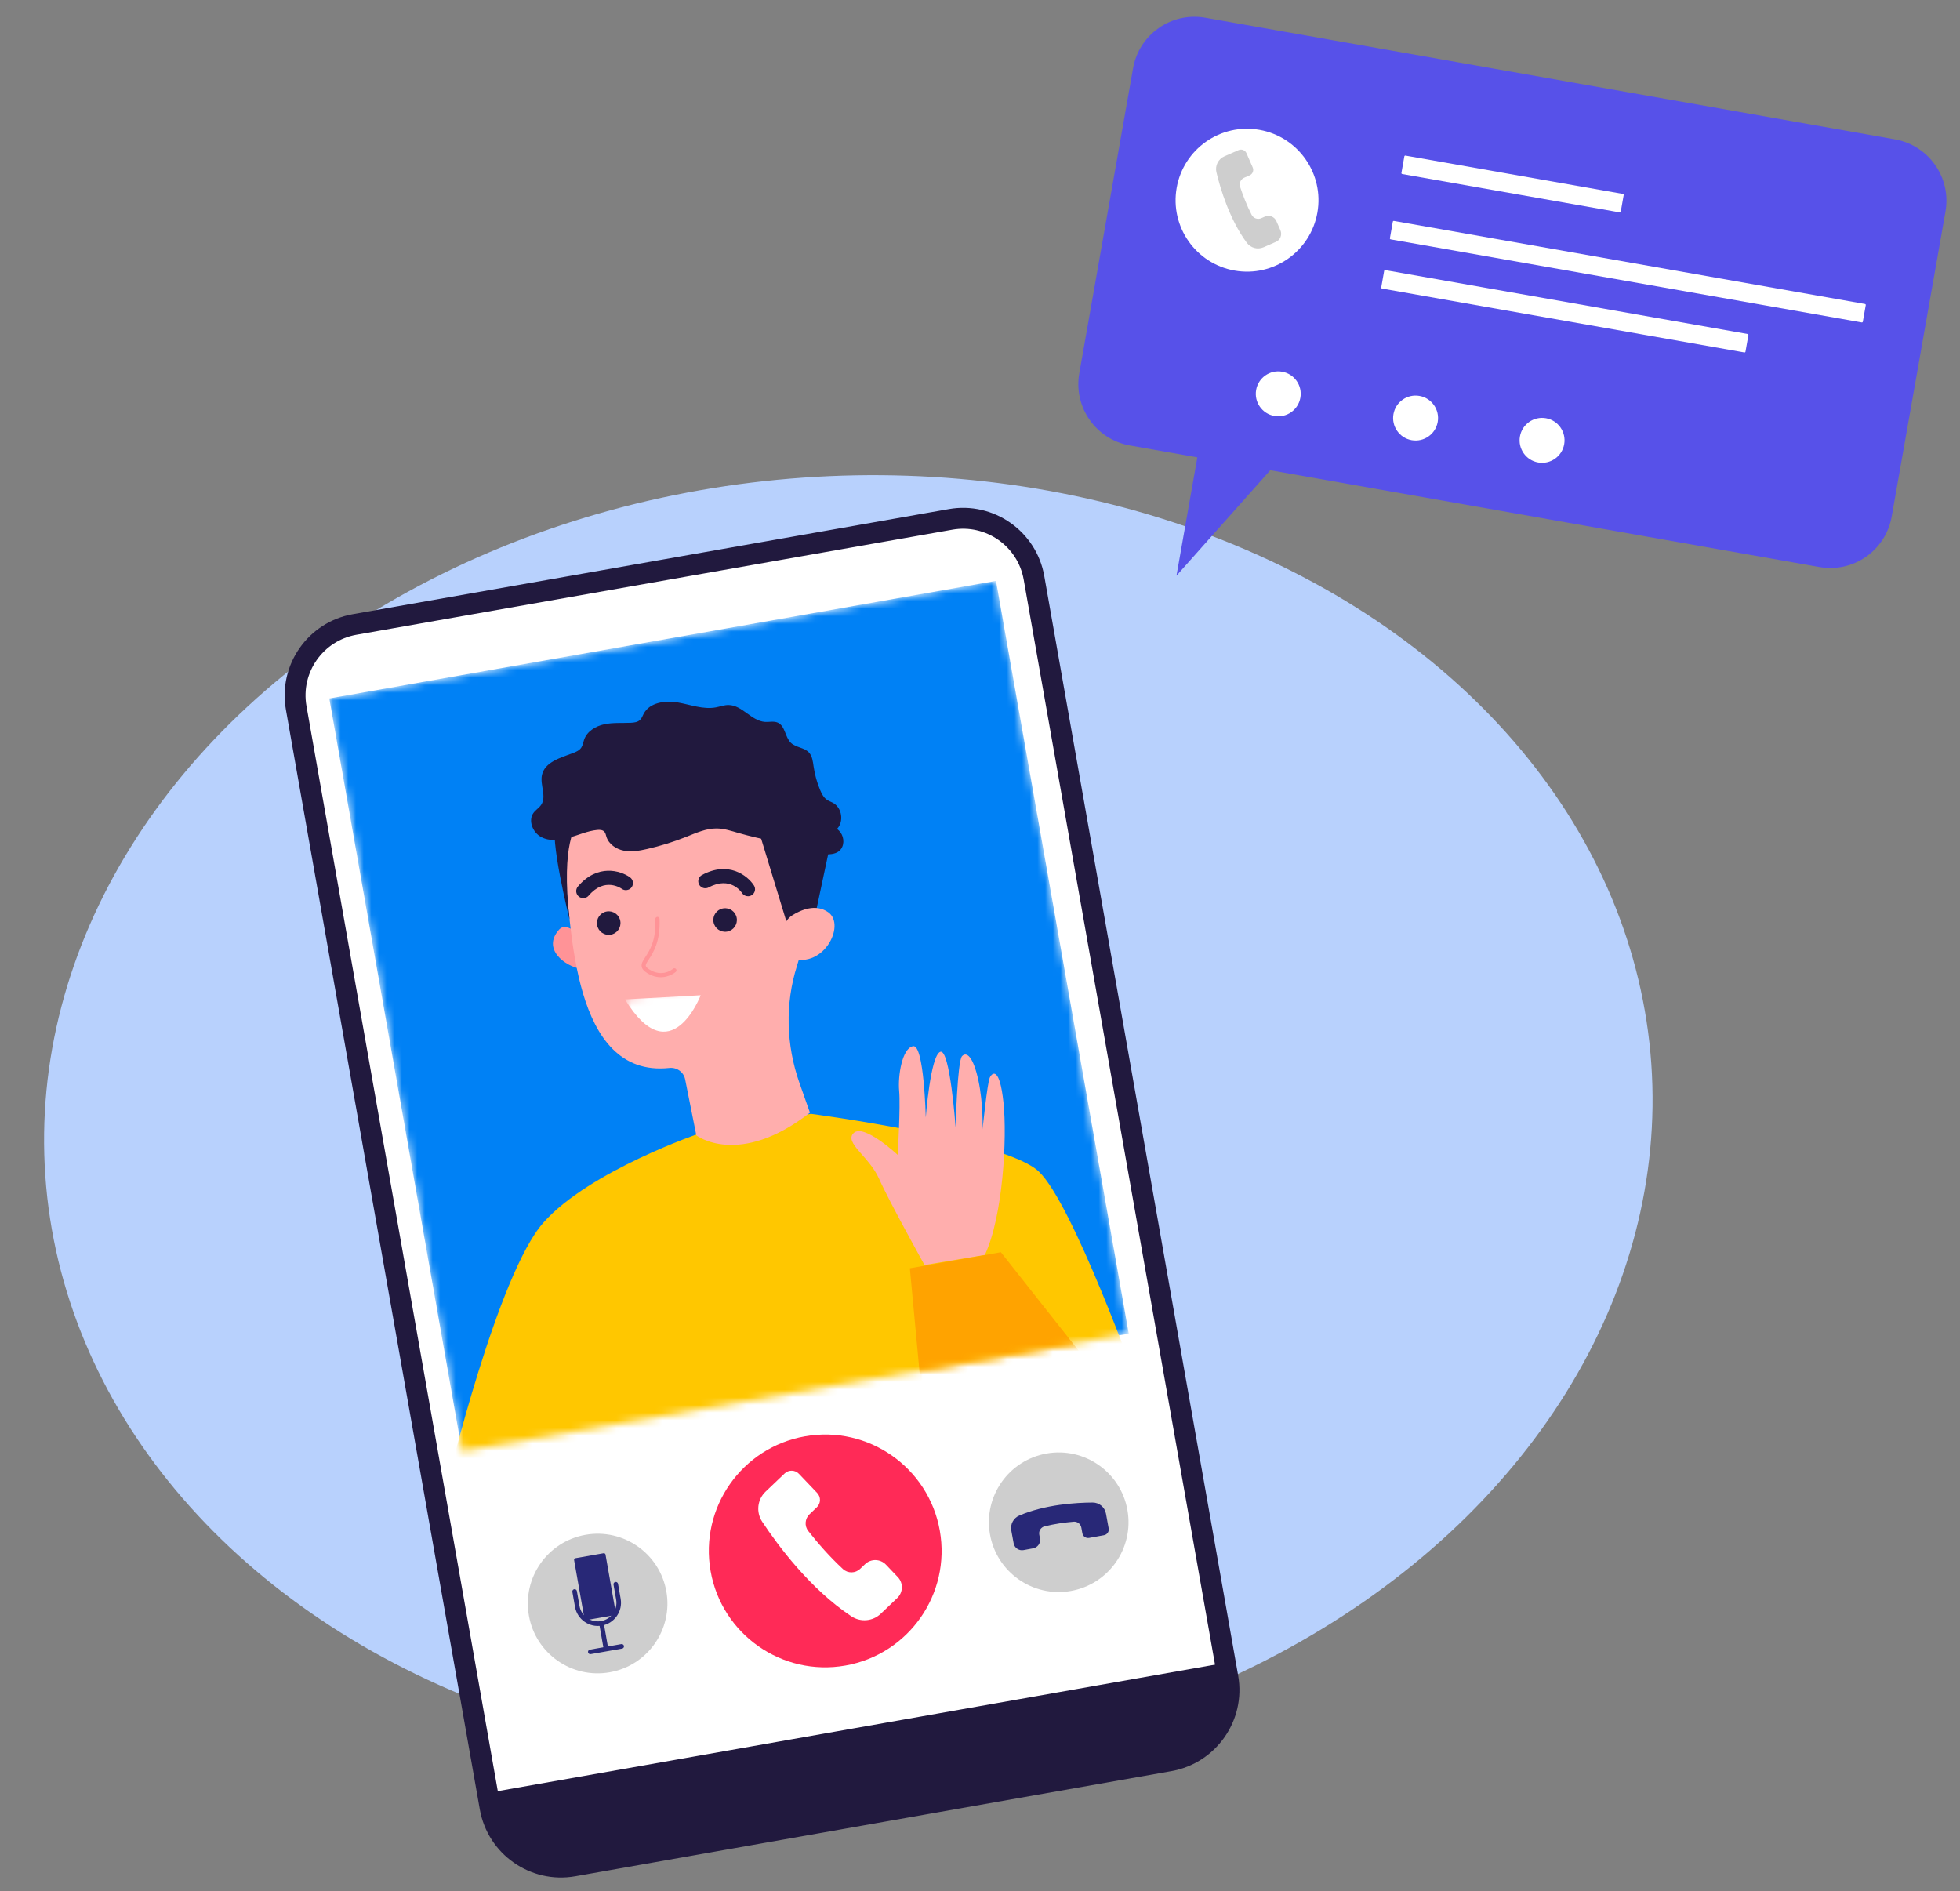 <svg width="256" height="247" viewBox="0 0 256 247" fill="none" xmlns="http://www.w3.org/2000/svg">
<rect x="0" y="0" width="256" height="247" fill="#808080" stroke="none"/>
<ellipse cx="110.801" cy="146.281" rx="105.136" ry="84.103" transform="rotate(-4 110.801 146.281)" fill="#B8D1FD"/>
<path fill-rule="evenodd" clip-rule="evenodd" d="M247.498 18.202L157.423 2.319C152.995 1.538 148.771 4.495 147.991 8.923L140.968 48.75C140.187 53.178 143.145 57.401 147.573 58.182L156.387 59.736L153.662 75.194L165.914 61.416L237.648 74.064C242.075 74.845 246.299 71.888 247.08 67.46L254.103 27.634C254.883 23.205 251.926 18.983 247.498 18.202Z" fill="#5751E9"/>
<path fill-rule="evenodd" clip-rule="evenodd" d="M172.067 27.769C172.962 22.694 169.573 17.854 164.499 16.959C159.423 16.064 154.583 19.453 153.688 24.529C152.793 29.604 156.182 34.444 161.258 35.339C166.332 36.233 171.172 32.844 172.067 27.769Z" fill="white"/>
<path fill-rule="evenodd" clip-rule="evenodd" d="M211.545 27.738L183.147 22.731C183.079 22.719 183.032 22.653 183.045 22.585L183.425 20.425C183.437 20.357 183.504 20.311 183.572 20.323L211.97 25.33C212.038 25.342 212.084 25.408 212.072 25.477L211.692 27.636C211.679 27.705 211.613 27.75 211.545 27.738Z" fill="white"/>
<path fill-rule="evenodd" clip-rule="evenodd" d="M243.163 42.113L181.641 31.265C181.573 31.253 181.527 31.188 181.539 31.119L181.919 28.959C181.932 28.891 181.998 28.845 182.066 28.857L243.587 39.705C243.657 39.717 243.702 39.783 243.69 39.851L243.309 42.011C243.297 42.079 243.233 42.125 243.163 42.113Z" fill="white"/>
<path fill-rule="evenodd" clip-rule="evenodd" d="M227.834 46.033L180.509 37.688C180.44 37.676 180.394 37.61 180.406 37.542L180.787 35.382C180.799 35.313 180.865 35.268 180.933 35.28L228.258 43.624C228.328 43.637 228.373 43.702 228.361 43.771L227.98 45.93C227.968 45.999 227.904 46.045 227.834 46.033Z" fill="white"/>
<path fill-rule="evenodd" clip-rule="evenodd" d="M169.845 51.947C170.127 50.352 169.062 48.83 167.466 48.549C165.87 48.267 164.348 49.333 164.067 50.928C163.785 52.524 164.851 54.047 166.447 54.328C168.043 54.609 169.564 53.543 169.845 51.947Z" fill="white"/>
<path fill-rule="evenodd" clip-rule="evenodd" d="M184.383 57.491C185.979 57.772 187.501 56.707 187.783 55.111C188.064 53.515 186.998 51.993 185.402 51.712C183.806 51.43 182.284 52.496 182.002 54.092C181.721 55.688 182.787 57.21 184.383 57.491Z" fill="white"/>
<path fill-rule="evenodd" clip-rule="evenodd" d="M200.902 60.403C202.498 60.684 204.021 59.619 204.302 58.023C204.584 56.427 203.517 54.905 201.921 54.624C200.326 54.343 198.803 55.408 198.522 57.004C198.24 58.6 199.306 60.122 200.902 60.403Z" fill="white"/>
<path fill-rule="evenodd" clip-rule="evenodd" d="M163.48 28.061C162.843 26.824 162.347 25.541 161.971 24.394C161.818 23.923 162.05 23.413 162.505 23.214L163.218 22.902C163.614 22.729 163.793 22.268 163.62 21.873L162.803 20.008C162.63 19.613 162.17 19.433 161.774 19.606L159.919 20.417C159.113 20.771 158.675 21.649 158.881 22.506C159.392 24.64 160.577 28.626 162.84 31.701C163.345 32.388 164.261 32.637 165.042 32.294L166.653 31.589C167.229 31.337 167.492 30.664 167.241 30.087L166.711 28.88C166.458 28.302 165.786 28.04 165.209 28.292L164.727 28.503C164.261 28.707 163.713 28.514 163.48 28.061Z" fill="#CECECE"/>
<path fill-rule="evenodd" clip-rule="evenodd" d="M69.763 211.505C69.184 217.327 76.357 235.413 78.019 235.578C79.68 235.742 90.269 219.42 90.846 213.597C91.425 207.776 87.173 202.588 81.351 202.009C75.529 201.43 70.34 205.682 69.763 211.505Z" fill="#0081F5"/>
<path fill-rule="evenodd" clip-rule="evenodd" d="M125.31 67.636L45.16 81.769C40.682 82.558 37.693 86.828 38.482 91.305L64.215 237.242C65.004 241.72 69.274 244.71 73.751 243.92L153.901 229.788C158.38 228.998 161.369 224.728 160.58 220.25L134.847 74.314C134.058 69.836 129.788 66.847 125.31 67.636Z" fill="white"/>
<path fill-rule="evenodd" clip-rule="evenodd" d="M46.546 82.909C42.184 83.678 39.26 87.854 40.029 92.217L65.356 235.856C66.126 240.22 70.301 243.142 74.664 242.373L152.516 228.645C156.878 227.876 159.802 223.702 159.033 219.338L133.706 75.7C132.936 71.337 128.76 68.413 124.399 69.182L46.546 82.909ZM152.99 231.333L75.138 245.06C69.293 246.091 63.7 242.175 62.669 236.33L37.342 92.691C36.311 86.846 40.228 81.252 46.073 80.222L123.925 66.494C129.77 65.464 135.363 69.381 136.393 75.226L161.721 218.865C162.751 224.709 158.835 230.302 152.99 231.333Z" fill="#21193E"/>
<path fill-rule="evenodd" clip-rule="evenodd" d="M152.834 229.976L74.867 243.723C69.774 244.621 64.917 241.221 64.019 236.128L63.676 234.18L160.041 217.188L160.392 219.181C161.286 224.249 157.902 229.082 152.834 229.976Z" fill="#21193E"/>
<path fill-rule="evenodd" clip-rule="evenodd" d="M87.035 207.86C86.161 202.903 81.433 199.593 76.475 200.467C71.517 201.341 68.207 206.069 69.081 211.026C69.955 215.985 74.683 219.295 79.641 218.421C84.599 217.547 87.909 212.819 87.035 207.86Z" fill="#CECECE"/>
<path fill-rule="evenodd" clip-rule="evenodd" d="M147.257 197.241C146.383 192.284 141.656 188.974 136.697 189.848C131.74 190.722 128.429 195.45 129.303 200.407C130.178 205.366 134.906 208.676 139.862 207.802C144.822 206.928 148.132 202.2 147.257 197.241Z" fill="#CECECE"/>
<path fill-rule="evenodd" clip-rule="evenodd" d="M122.753 199.933C121.295 191.665 113.411 186.144 105.144 187.602C96.876 189.059 91.356 196.944 92.814 205.212C94.271 213.48 102.155 218.999 110.423 217.541C118.69 216.083 124.211 208.2 122.753 199.933Z" fill="#FF2A57"/>
<path fill-rule="evenodd" clip-rule="evenodd" d="M78.837 202.872L75.159 203.52C75.042 203.541 74.964 203.653 74.985 203.77L76.336 211.432C76.357 211.551 76.468 211.628 76.585 211.607L80.263 210.958C80.38 210.938 80.459 210.828 80.438 210.709L79.087 203.046C79.066 202.93 78.954 202.851 78.837 202.872Z" fill="#282877"/>
<path fill-rule="evenodd" clip-rule="evenodd" d="M78.609 212.326C76.965 212.616 75.391 211.513 75.101 209.87L74.757 207.92C74.728 207.756 74.837 207.601 74.999 207.572C75.162 207.543 75.318 207.652 75.347 207.816L75.69 209.766C75.923 211.086 77.186 211.969 78.505 211.736C79.824 211.504 80.709 210.242 80.476 208.922L80.132 206.972C80.103 206.809 80.212 206.653 80.375 206.624C80.537 206.596 80.693 206.705 80.722 206.868L81.065 208.818C81.355 210.461 80.253 212.036 78.609 212.326Z" fill="#282877"/>
<path fill-rule="evenodd" clip-rule="evenodd" d="M79.172 215.516C79.009 215.544 78.854 215.435 78.825 215.272L78.263 212.084C78.234 211.92 78.343 211.765 78.506 211.736C78.668 211.707 78.824 211.816 78.853 211.98L79.415 215.168C79.444 215.331 79.335 215.487 79.172 215.516Z" fill="#282877"/>
<path fill-rule="evenodd" clip-rule="evenodd" d="M81.252 215.329L77.15 216.052C76.987 216.081 76.833 215.974 76.804 215.81C76.775 215.649 76.884 215.493 77.047 215.465L81.149 214.741C81.311 214.713 81.467 214.822 81.495 214.983C81.524 215.147 81.415 215.3 81.252 215.329Z" fill="#282877"/>
<path fill-rule="evenodd" clip-rule="evenodd" d="M110.098 204.938C108.368 203.336 106.834 201.58 105.57 199.971C105.05 199.31 105.126 198.363 105.734 197.782L106.688 196.871C107.218 196.367 107.238 195.528 106.733 194.999L104.352 192.501C103.847 191.972 103.008 191.952 102.479 192.458L99.996 194.825C98.914 195.856 98.727 197.509 99.551 198.756C101.602 201.858 105.802 207.521 111.189 211.107C112.393 211.908 113.992 211.774 115.039 210.775L117.197 208.719C117.969 207.981 117.998 206.757 117.262 205.986L115.719 204.368C114.982 203.595 113.759 203.566 112.986 204.304L112.341 204.917C111.716 205.515 110.732 205.524 110.098 204.938Z" fill="white"/>
<path fill-rule="evenodd" clip-rule="evenodd" d="M136.436 199.362C137.745 199.036 139.069 198.853 140.236 198.754C140.716 198.713 141.146 199.047 141.234 199.521L141.369 200.264C141.446 200.676 141.841 200.949 142.253 200.873L144.197 200.518C144.609 200.441 144.882 200.046 144.806 199.634L144.453 197.701C144.299 196.859 143.567 196.25 142.709 196.253C140.579 196.261 136.548 196.494 133.137 197.947C132.375 198.272 131.937 199.081 132.086 199.896L132.394 201.575C132.504 202.178 133.081 202.576 133.683 202.466L134.942 202.234C135.544 202.124 135.942 201.548 135.832 200.945L135.74 200.444C135.65 199.956 135.955 199.482 136.436 199.362Z" fill="#282877"/>
<mask id="mask0" mask-type="alpha" maskUnits="userSpaceOnUse" x="43" y="75" width="105" height="115">
<path fill-rule="evenodd" clip-rule="evenodd" d="M43.012 91.224L130.091 75.869L147.429 174.195L60.349 189.55L43.012 91.224Z" fill="white"/>
</mask>
<g mask="url(#mask0)">
<path fill-rule="evenodd" clip-rule="evenodd" d="M60.349 189.55L147.429 174.195L130.091 75.869L43.012 91.224L60.349 189.55Z" fill="#0081F5"/>
<path fill-rule="evenodd" clip-rule="evenodd" d="M105.917 145.481C105.917 145.481 131.193 148.813 135.659 152.996C140.123 157.179 148.634 181.024 148.634 181.024L58.449 193.706C58.449 193.706 64.975 166.453 70.986 159.678C76.998 152.903 91.496 147.986 91.496 147.986L105.917 145.481Z" fill="#FFC700"/>
</g>
<path fill-rule="evenodd" clip-rule="evenodd" d="M120.752 165.226C120.752 165.226 116.075 156.821 114.811 153.948C113.547 151.074 110.188 149.229 111.511 147.978C112.833 146.727 117.252 150.844 117.252 150.844C117.252 150.844 117.624 144.468 117.441 142.491C117.257 140.514 117.828 136.897 119.264 136.649C120.7 136.402 120.917 145.96 120.917 145.96C120.917 145.96 121.525 137.895 122.801 137.384C124.078 136.873 124.812 147.249 124.812 147.249C124.812 147.249 125.04 138.614 125.65 137.953C126.257 137.292 127.129 138.044 127.79 141.121C128.452 144.198 128.334 147.51 128.334 147.51C128.334 147.51 128.95 141.455 129.276 140.754C129.604 140.054 130.566 139.327 131.064 143.988C131.563 148.649 130.995 158.901 128.633 163.909L120.752 165.226Z" fill="#FFAEAD"/>
<path fill-rule="evenodd" clip-rule="evenodd" d="M75.686 122.18C75.686 122.18 73.978 120.372 73.053 121.388C70.694 123.981 73.892 126.234 75.815 126.525L75.686 122.18Z" fill="#FF9397"/>
<path fill-rule="evenodd" clip-rule="evenodd" d="M73.774 114.75L73.791 114.751C73.746 114.538 73.701 114.325 73.663 114.108C72.004 104.536 78.747 95.45 88.567 94.406C96.749 93.537 104.483 98.827 106.631 106.769C107.429 109.717 107.398 112.655 106.709 115.37C105.841 119.534 105.061 123.102 104.103 126.123C102.518 131.117 102.675 136.503 104.418 141.444L105.789 145.332C96.497 152.555 90.949 148.296 90.949 148.296L89.488 140.979C89.297 140.023 88.406 139.383 87.438 139.487C87.432 139.488 87.426 139.488 87.42 139.489C74.583 140.861 74.766 120.469 73.774 114.75Z" fill="#FFAEAD"/>
<path fill-rule="evenodd" clip-rule="evenodd" d="M93.192 120.425C93.047 119.587 93.608 118.791 94.445 118.646C95.282 118.501 96.079 119.062 96.224 119.899C96.369 120.736 95.808 121.533 94.971 121.678C94.134 121.823 93.337 121.262 93.192 120.425Z" fill="#21193E"/>
<path fill-rule="evenodd" clip-rule="evenodd" d="M77.989 120.828C77.844 119.991 78.405 119.195 79.242 119.05C80.079 118.905 80.876 119.466 81.021 120.303C81.165 121.14 80.605 121.936 79.767 122.081C78.93 122.226 78.134 121.665 77.989 120.828Z" fill="#21193E"/>
<path fill-rule="evenodd" clip-rule="evenodd" d="M97.727 117.065C97.888 117.06 98.05 117.012 98.196 116.918C98.624 116.642 98.747 116.071 98.47 115.643C97.637 114.354 95.15 112.41 91.686 114.285C91.238 114.528 91.072 115.088 91.314 115.536C91.557 115.984 92.117 116.149 92.565 115.907C95.408 114.365 96.861 116.55 96.921 116.644C97.103 116.926 97.414 117.075 97.727 117.065Z" fill="#21193E"/>
<path fill-rule="evenodd" clip-rule="evenodd" d="M82.115 116.189C82.264 116.126 82.397 116.023 82.499 115.882C82.797 115.47 82.705 114.893 82.292 114.594C81.048 113.695 78.023 112.787 75.478 115.791C75.149 116.18 75.197 116.762 75.585 117.091C75.974 117.42 76.556 117.372 76.885 116.984C78.975 114.516 81.121 116.023 81.212 116.089C81.484 116.286 81.827 116.313 82.115 116.189Z" fill="#21193E"/>
<path fill-rule="evenodd" clip-rule="evenodd" d="M108.612 109.491L106.103 121.277L102.969 121.196L98.633 106.974L108.612 109.491Z" fill="#21193E"/>
<path fill-rule="evenodd" clip-rule="evenodd" d="M102.437 120.918C102.613 120.333 103.011 119.841 103.531 119.519C104.601 118.855 106.541 117.997 108.177 119.15C110.578 120.842 107.402 126.979 102.866 124.988C102.866 124.988 101.503 124.027 102.437 120.918Z" fill="#FFAEAD"/>
<path fill-rule="evenodd" clip-rule="evenodd" d="M85.455 127.516C87.07 127.986 88.255 126.954 88.269 126.941C88.382 126.841 88.391 126.669 88.291 126.556C88.191 126.444 88.018 126.433 87.905 126.533C87.85 126.581 86.526 127.712 84.815 126.624C84.536 126.447 84.379 126.29 84.351 126.16C84.311 125.976 84.491 125.699 84.74 125.315C85.314 124.433 86.273 122.956 86.144 120.017C86.137 119.865 86.009 119.748 85.859 119.755C85.708 119.762 85.59 119.89 85.597 120.041C85.719 122.805 84.854 124.136 84.281 125.017C83.972 125.493 83.728 125.869 83.816 126.276C83.879 126.566 84.097 126.816 84.521 127.086C84.844 127.291 85.157 127.429 85.455 127.516Z" fill="#FF9397"/>
<path fill-rule="evenodd" clip-rule="evenodd" d="M75.331 107.818C75.331 107.818 73.229 109.914 74.393 120.126C74.393 120.126 71.626 108.997 72.665 107.539C73.703 106.08 75.331 107.818 75.331 107.818Z" fill="#21193E"/>
<path fill-rule="evenodd" clip-rule="evenodd" d="M110.009 110.604C110.359 109.797 110.053 108.761 109.321 108.273C110.238 107.329 109.983 105.535 108.839 104.885C108.561 104.727 108.249 104.631 107.987 104.448C107.571 104.157 107.327 103.681 107.13 103.214C106.714 102.23 106.424 101.193 106.269 100.136C106.173 99.479 106.106 98.761 105.652 98.276C105.039 97.623 103.951 97.642 103.303 97.025C102.528 96.287 102.569 94.825 101.592 94.388C101.077 94.157 100.48 94.325 99.917 94.288C98.145 94.175 96.937 92.098 95.161 92.082C94.597 92.076 94.056 92.288 93.502 92.391C91.852 92.698 90.197 92.038 88.543 91.752C86.889 91.466 84.863 91.738 84.074 93.219C83.927 93.494 83.829 93.803 83.608 94.022C83.3 94.327 82.83 94.385 82.397 94.405C81.243 94.458 80.073 94.358 78.942 94.596C77.812 94.835 76.681 95.506 76.298 96.596C76.174 96.95 76.13 97.34 75.92 97.651C75.677 98.012 75.255 98.204 74.848 98.356C73.216 98.964 71.144 99.529 70.784 101.234C70.511 102.524 71.416 104.012 70.688 105.112C70.421 105.515 69.978 105.771 69.689 106.16C68.94 107.169 69.579 108.737 70.689 109.326C71.799 109.915 73.157 109.759 74.364 109.409C75.571 109.059 76.739 108.528 77.99 108.401C78.327 108.367 78.713 108.382 78.939 108.635C79.095 108.81 79.134 109.056 79.203 109.281C79.503 110.255 80.472 110.908 81.473 111.105C82.473 111.302 83.507 111.119 84.501 110.893C86.249 110.495 87.967 109.962 89.634 109.3C90.921 108.789 92.227 108.191 93.612 108.205C94.583 108.215 95.521 108.527 96.454 108.797C97.958 109.232 99.49 109.564 101.021 109.895C101.461 109.99 101.9 110.085 102.341 110.18C104.079 110.556 109.03 112.868 110.009 110.604Z" fill="#21193E"/>
<mask id="mask1" mask-type="alpha" maskUnits="userSpaceOnUse" x="81" y="121" width="63" height="64">
<path fill-rule="evenodd" clip-rule="evenodd" d="M81.631 130.532L133.72 121.347L143.171 174.946L91.082 184.131L81.631 130.532Z" fill="white"/>
</mask>
<g mask="url(#mask1)">
<path fill-rule="evenodd" clip-rule="evenodd" d="M81.631 130.532L91.514 129.993C91.514 129.993 87.612 140.328 81.631 130.532Z" fill="white"/>
<path fill-rule="evenodd" clip-rule="evenodd" d="M130.727 163.557L118.838 165.653L120.895 187.654L144.164 180.571L130.727 163.557Z" fill="#FFA300"/>
</g>
</svg>
